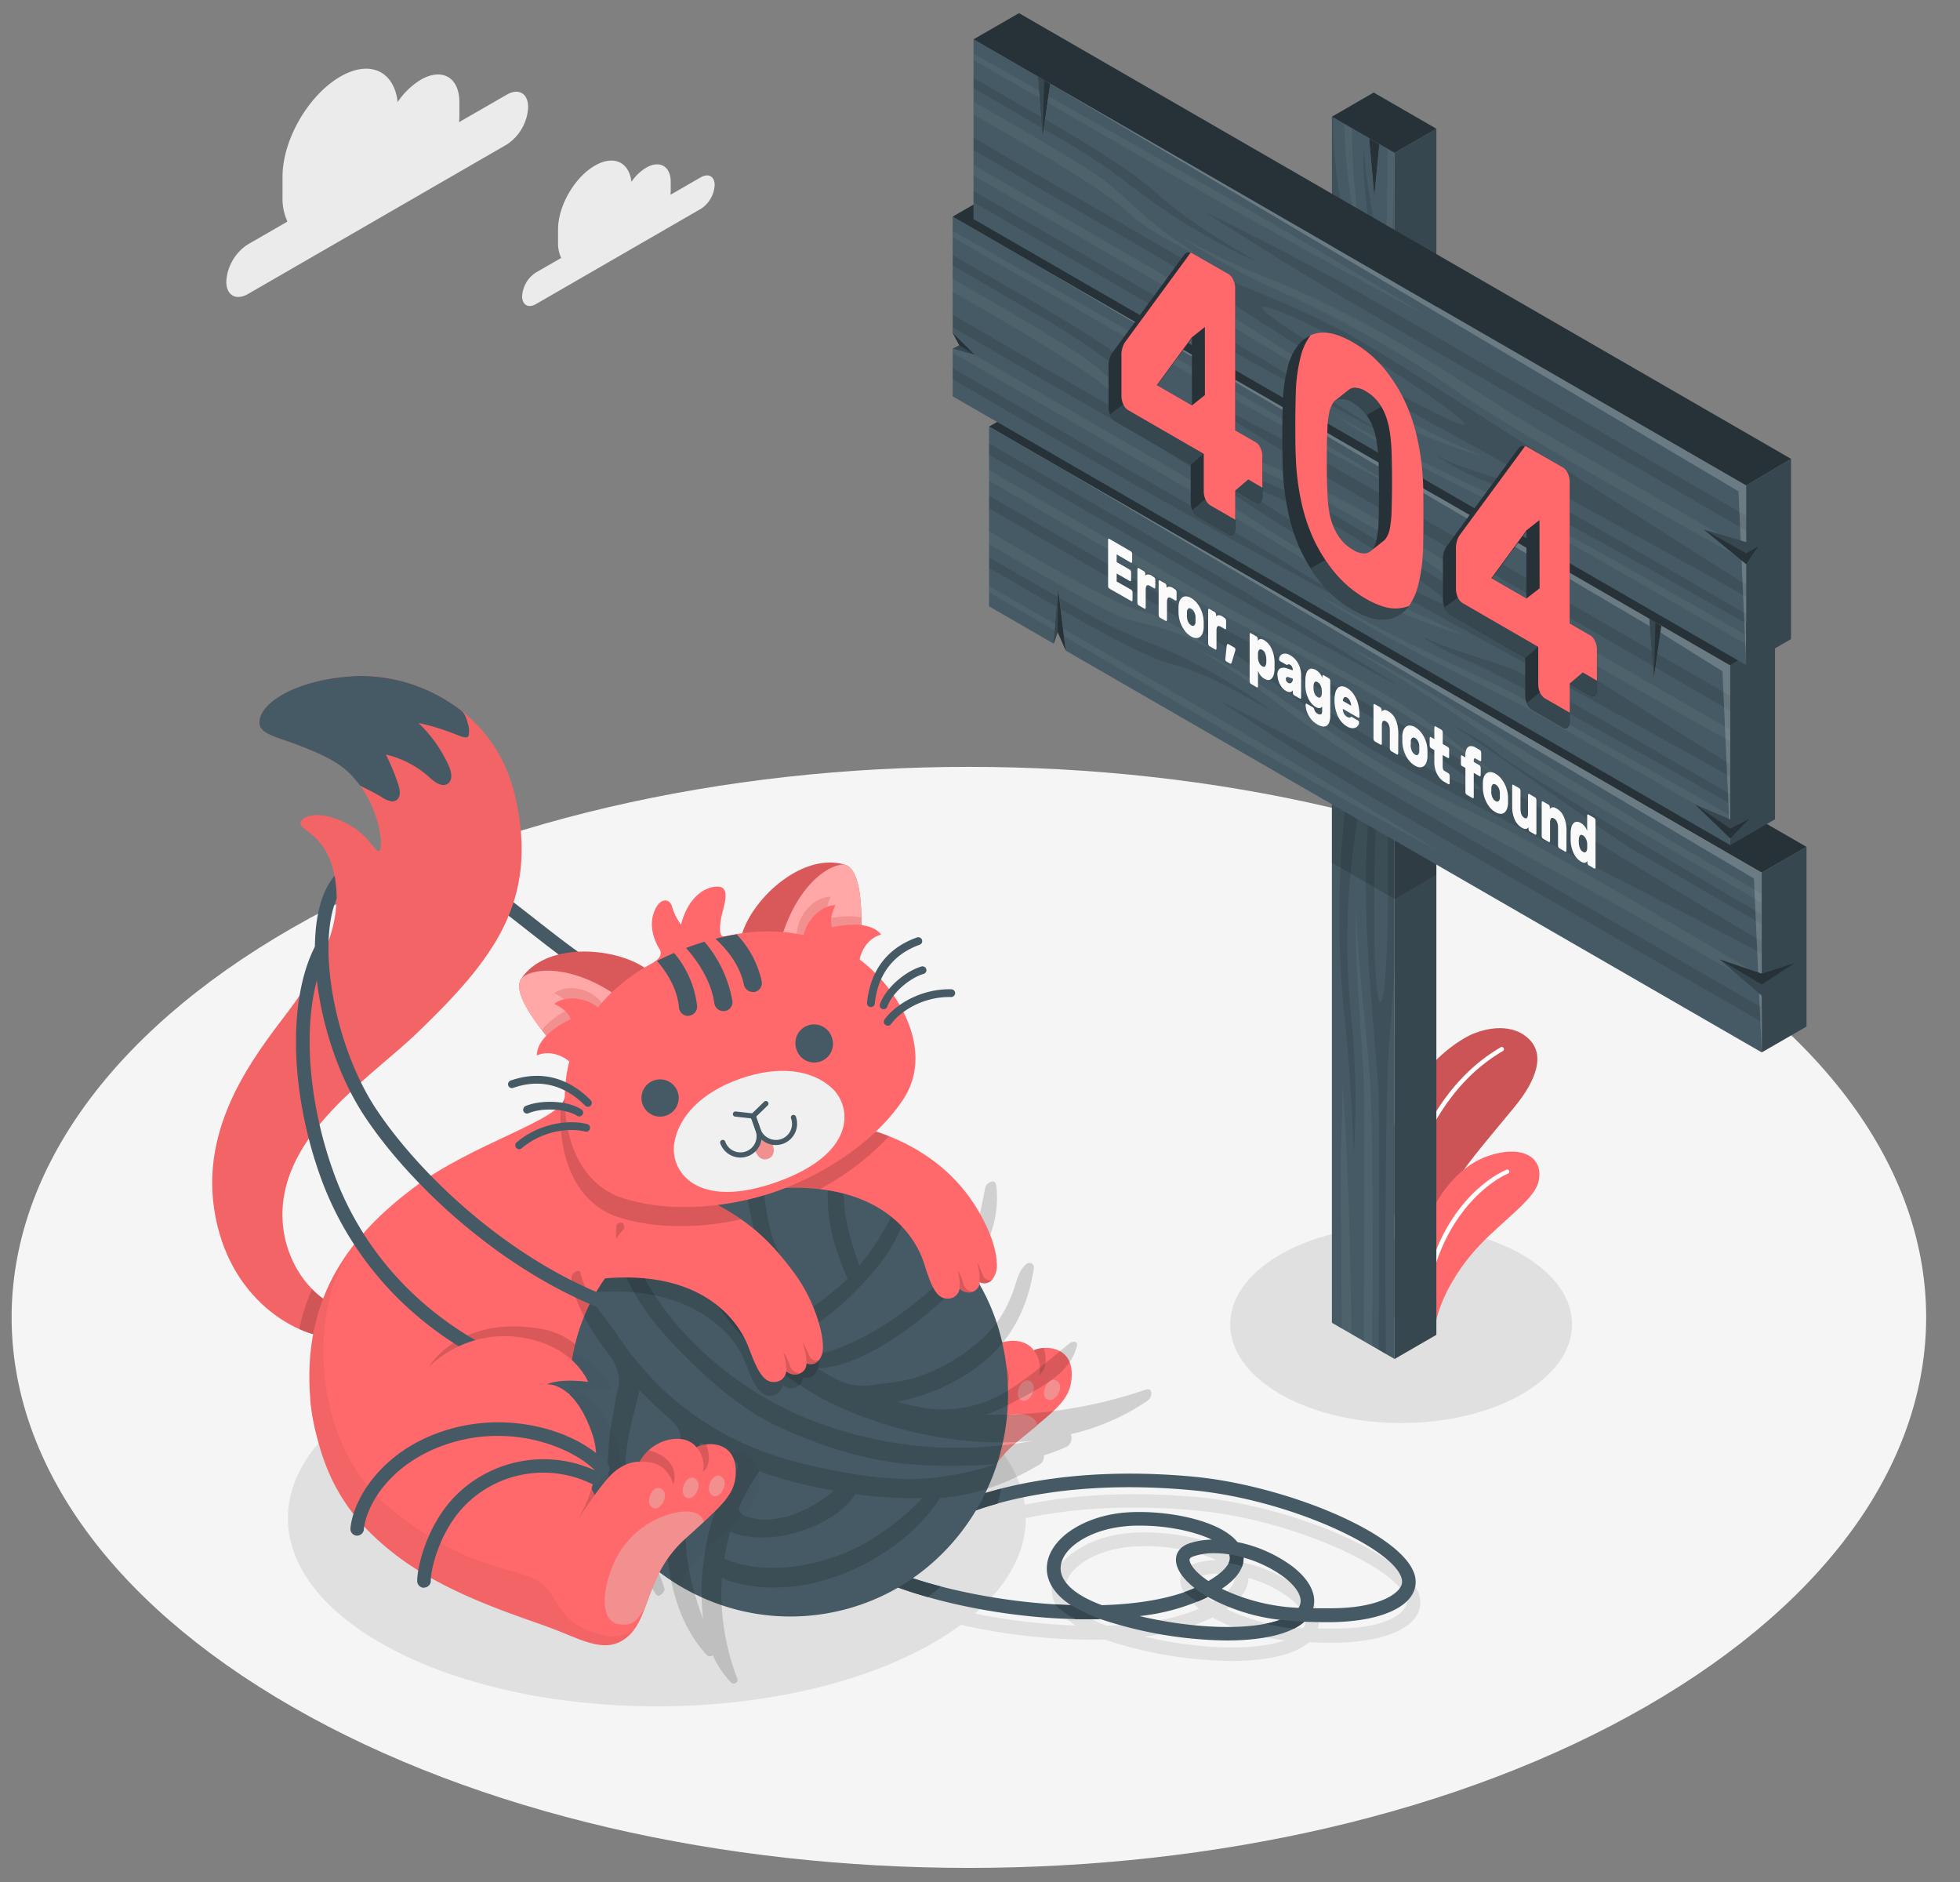 <svg width="50" height="48" fill="none" xmlns="http://www.w3.org/2000/svg"><rect width="100%" height="100%" fill="#808080" stroke="none"/><path d="M41.985 23.671c-9.537-5.483-25-5.483-34.536 0-9.537 5.483-9.536 14.374 0 19.857 9.536 5.483 24.998 5.484 34.535 0 9.537-5.484 9.537-14.377.001-19.857z" fill="#F5F5F5"/><path d="M35.743 36.294c2.408 0 4.36-1.127 4.36-2.517s-1.952-2.516-4.36-2.516c-2.407 0-4.359 1.127-4.359 2.516 0 1.39 1.952 2.517 4.36 2.517zM30.543 38.184c-1.741-.161-3.222-.05-4.4.193-.155-1.11-1.063-2.198-2.732-3.047-3.675-1.874-9.634-1.874-13.31 0-3.675 1.874-3.675 4.911 0 6.785 3.676 1.874 9.635 1.873 13.31 0 .386-.194.754-.42 1.103-.675 1.204.274 2.436.4 3.67.376l.127.042c1 .322 2.043.492 3.093.505.812 0 1.49-.129 1.873-.39.04-.026.079-.056.115-.088.502.015 1.048.035 1.623-.08.833-.168 1.241-.532 1.218-.97-.058-1.097-3.255-2.428-5.69-2.651zm-2.31 3.279c-.715-.263-1.096-.621-1.054-.998.057-.496.789-.943 1.668-1.016.12-.01.245-.015.369-.015.677 0 1.372.145 1.809.356a1.92 1.92 0 00-.577.097c-.263.09-.384.301-.32.55.052.187.213.393.46.59-.61.271-1.441.407-2.355.436zm2.86-1.327c.128 0 .257.01.384.032l.01.029c.052.185-.143.417-.541.65-.274-.183-.438-.367-.474-.501-.011-.042-.024-.09.094-.13.17-.055.347-.082.525-.08h.002zm-1.903 1.603a5.385 5.385 0 001.686-.46l.054-.028c.571.314 1.199.513 1.847.585-.77.275-2.189.234-3.587-.096zm4.055-.212a5.035 5.035 0 01-1.958-.489c.38-.254.565-.52.557-.793.372.1.722.27 1.032.498.282.212.435.444.426.628a.319.319 0 01-.059.16l.002-.004zm1.703-.067c-.473.096-.917.075-1.328.077a.694.694 0 00.025-.141c.022-.307-.176-.639-.557-.929a3.567 3.567 0 00-1.398-.618c-.468-.581-1.891-.832-2.873-.751-1.056.089-1.91.657-1.985 1.323-.028.252.039.662.606 1.037a15.72 15.72 0 01-2.569-.304c.866-.745 1.3-1.596 1.3-2.434 1.148-.243 2.61-.355 4.343-.195 2.548.234 5.335 1.564 5.375 2.324.007.23-.33.493-.941.615l.002-.004z" fill="#E0E0E0"/><path d="M12.929 2.414l-1.22.703a1.37 1.37 0 00.01-.16v-.353c0-.63-.44-.884-.985-.57a1.907 1.907 0 00-.59.57c-.088-.791-.709-1.086-1.462-.65-.814.47-1.475 1.612-1.475 2.553v.532c-.005.21.038.42.126.612l-1.013.584a1.21 1.21 0 00-.547.947c0 .349.245.49.547.32l6.607-3.815a1.21 1.21 0 00.546-.947c.003-.359-.243-.5-.544-.326zM17.882 4.519l-.778.449a.841.841 0 00.006-.107V4.64c0-.4-.28-.563-.627-.362-.15.092-.278.214-.375.36-.058-.504-.452-.692-.932-.414-.52.299-.94 1.028-.94 1.628v.337a.879.879 0 00.08.39l-.647.373a.77.77 0 00-.349.603c0 .223.157.313.35.202l4.212-2.432a.772.772 0 00.349-.604c0-.223-.157-.308-.35-.201z" fill="#EBEBEB"/><path d="M35.063 33.389c-.101-1.245-.027-2.499.219-3.724.283-1.47 1.127-2.66 2.136-3.22.35-.192 1.082-.399 1.561.033.457.412.213 1.075-.346 1.757-1.1 1.343-2.184 2.466-2.48 4.228l-.124 1.307-.966-.381z" fill="#FF696B"/><path opacity=".2" d="M35.063 33.389c-.101-1.245-.027-2.499.219-3.724.283-1.47 1.127-2.66 2.136-3.22.35-.192 1.082-.399 1.561.033.457.412.213 1.075-.346 1.757-1.1 1.343-2.184 2.466-2.48 4.228l-.124 1.307-.966-.381z" fill="#000"/><path d="M35.403 33.224a.055.055 0 01-.055-.055c0-1.703.36-3.176 1.103-4.506.49-.88 1.09-1.518 1.832-1.952a.055.055 0 01.081.062.054.054 0 01-.025.033c-.726.425-1.312 1.048-1.793 1.915-.732 1.314-1.089 2.767-1.089 4.453a.054.054 0 01-.054.05z" fill="#fff"/><path d="M36.597 34.002c0-.418.279-1.193.885-1.942.67-.83 1.657-1.41 1.769-1.935.135-.63-.444-.937-1.3-.639-1.03.364-2.045 1.78-1.922 4.28l.568.236z" fill="#FF696B"/><path d="M36.35 33.63a.05.05 0 00.033-.046c.127-2.216 1.408-3.353 2.089-3.654a.053.053 0 00.027-.07.051.051 0 00-.03-.027.052.052 0 00-.04.001c-.753.333-2.022 1.482-2.15 3.744a.054.054 0 00.05.056.048.048 0 00.021-.005z" fill="#fff"/><path d="M31.287 41.84a10.524 10.524 0 01-3.093-.506l-.126-.041c-1.75.05-3.765-.285-5.235-.832l.12-.326c1.21.45 2.847.754 4.364.803-.569-.374-.639-.784-.606-1.035.076-.667.928-1.235 1.984-1.325.982-.08 2.405.17 2.873.753.506.101.983.312 1.398.617.381.292.58.622.558.929a.687.687 0 01-.026.141c.411 0 .852.018 1.328-.078.611-.122.953-.384.941-.61-.04-.76-2.827-2.09-5.376-2.324-3.394-.313-5.745.414-6.736 1.13l-.204-.28c1.034-.752 3.482-1.517 6.972-1.196 2.435.224 5.632 1.55 5.69 2.652.024.435-.385.802-1.218.97-.575.115-1.121.095-1.623.08a1.021 1.021 0 01-.114.088c-.382.262-1.06.39-1.87.39zm-2.216-.622c1.4.331 2.819.37 3.587.096a4.982 4.982 0 01-1.847-.585l-.055.027c-.533.245-1.102.4-1.685.462zm2.097-.697c.613.293 1.28.459 1.958.487.03-.046.049-.1.053-.155.013-.183-.141-.413-.425-.629a3.148 3.148 0 00-1.032-.498c.011.274-.175.544-.554.795zm-2.071-1.61c-.125 0-.248 0-.37.015-.878.074-1.612.52-1.667 1.016-.043.377.338.736 1.052.998.917-.028 1.748-.164 2.364-.436-.25-.197-.408-.402-.459-.59-.067-.248.054-.459.32-.55.185-.061.38-.094.576-.096-.446-.212-1.139-.357-1.816-.357zm1.877.703a1.612 1.612 0 00-.527.08c-.118.04-.107.088-.094.13.036.133.2.318.474.5.398-.233.592-.465.54-.65a.149.149 0 00-.01-.029 2.52 2.52 0 00-.383-.031z" fill="#455A64"/><path d="M32.289 41.412c.238.055.479.097.721.127a1.368 1.368 0 00.264-.176s-.34-.017-.616-.05c-.12.042-.244.075-.37.099zM30.554 40.848c.07-.029.138-.06.203-.092l.054-.027a2.225 2.225 0 01-.335-.225c-.082.036-.17.07-.259.101.1.098.213.18.337.243zM31.367 39.674a.265.265 0 01-.025.192c.117.015.232.044.342.087a.58.58 0 00.04-.227 1.754 1.754 0 00-.366-.08l.01.028zM26.898 40.918c.161.148.34.274.532.377.213.004.426.004.639 0a5.257 5.257 0 01-.745-.355 17.78 17.78 0 01-.426-.022zM23.453 38.857l.204.281c.39-.283.993-.567 1.789-.788.039-.125.069-.252.09-.38-.935.24-1.64.565-2.083.887zM24.003 40.463a11.101 11.101 0 01-1.05-.327l-.12.326c.261.097.541.187.833.27.116-.084.229-.175.337-.27z" fill="#37474F"/><path d="M17.273 25.732h-.007c-1.322-.05-2.573-1.032-3.783-1.98-1.034-.813-2.012-1.58-2.847-1.58a.173.173 0 010-.347c.957 0 1.979.803 3.062 1.653 1.17.915 2.372 1.86 3.581 1.906a.174.174 0 01-.006.348z" fill="#455A64"/><path d="M8.683 33.36c-.94-.35-1.745-1.636-1.395-3.068.426-1.726 2.317-2.949 3.356-3.95 1.932-1.861 3.116-3.348 2.5-6.026-.54-2.34-2.71-3.124-3.999-3.076-1.596.06-2.605.727-2.516 1.245.039.23.474.332.818.459 1.064.39 1.396.628 1.736 1.086.518.698.606 1.61.494 1.673-.112.063-.26-.462-.967-.764-.708-.302-1.054-.084-1.047.073.006.158.657.307.851 1.243.164.779.125 1.782-1.047 3.386-.721.987-2.361 2.835-2.004 5.194.358 2.36 2.154 3.221 2.894 3.264l.326-.74z" fill="#FF696B"/><path opacity=".05" d="M8.683 33.36c-.94-.35-1.745-1.636-1.395-3.068.426-1.726 2.317-2.949 3.356-3.95 1.932-1.861 3.116-3.348 2.5-6.026-.54-2.34-2.71-3.124-3.999-3.076-1.596.06-2.605.727-2.516 1.245.039.23.474.332.818.459 1.064.39 1.396.628 1.736 1.086.518.698.606 1.61.494 1.673-.112.063-.26-.462-.967-.764-.708-.302-1.054-.084-1.047.073.006.158.657.307.851 1.243.164.779.125 1.782-1.047 3.386-.721.987-2.361 2.835-2.004 5.194.358 2.36 2.154 3.221 2.894 3.264l.326-.74z" fill="#000"/><path opacity=".15" d="M8.357 34.099l.326-.739a2 2 0 01-.72-.48 5.096 5.096 0 00-.328 1.019c.227.108.471.176.722.2z" fill="#000"/><path d="M11.42 19.99c.145-.095.094-.32.022-.47a3.458 3.458 0 00-.766-1.08c.235.049.466.114.692.195.327.107.54.246.588.125a.618.618 0 00-.013-.278c-.057-.226-.112-.308-.19-.368a4.201 4.201 0 00-2.612-.874c-1.596.06-2.605.727-2.517 1.245.04.23.475.332.819.459 1.064.39 1.396.628 1.736 1.086 0 .007.385.19.559.301a.603.603 0 00.254.107.186.186 0 00.12-.029c.12-.079.094-.258.05-.393a5.426 5.426 0 00-.319-.771 2.48 2.48 0 011.11.58c.134.122.316.26.468.165z" fill="#455A64"/><path d="M16.6 32.739c.135 1.85.744 3 2.002 4.069 1.258 1.068 3.053 1.702 3.846 2.051.792.35 1.383.766 1.953.281.57-.485.523-1.535 1.54-2.37 1.016-.834 1.372-1.064 1.399-1.672.034-.8-.735-.779-.97-.659 0 0-.2-.34-.767-.213a1.15 1.15 0 00-.703.509s-.353-.021-.727.328c-.33.308-.974 1.137-.974 1.137s.687-1.08.387-2.234c-.271-1.045-.94-1.33-.94-1.33s.288-.147 1.056-.01c0 0-.32-.891-1.722-1.237-1.402-.346-2.329.657-2.329.657l-3.051.693z" fill="#FF696B"/><path opacity=".15" d="M25.147 34.449a1.17 1.17 0 00-.251.284c.213 0 .658.022.815.565.004 0 .18-.612-.564-.85zM26.503 35.075s.288-.162.12-.696a.702.702 0 00-.254.06.717.717 0 01.134.636z" fill="#000"/><path d="M25.6 36.107a2.261 2.261 0 00-1.583 1.383c-.32.758-.206 1.266.106 1.344.312.077.458.034.727-.376.223-.51.434-1.142 1.095-1.684l.515-.42c-.036-.224-.328-.378-.86-.247z" fill="#F28F8F"/><path d="M25.438 35.383c-.212-.084-.425.409-.185.502.2.078.463-.39.185-.502z" fill="#FFA8A7"/><path d="M26.253 35.216c-.207-.084-.425.409-.185.502.2.083.462-.39.185-.502zM26.923 35.199c-.208-.085-.426.407-.185.501.2.078.463-.388.185-.501z" fill="#F28F8F"/><path d="M14.408 27.99c-.107.59-2.33 1.152-3.855 2.302-1.526 1.15-2.873 2.718-2.634 5.437.263 2.98 2.949 4.078 4.363 4.078 1.414 0 6.242-.374 8.714-3.89 2.472-3.517-.857-8.148-6.588-7.928z" fill="#FF696B"/><path opacity=".15" d="M10.93 34.877s.77-1.357 2.882-.983c2.112.375 1.923 3.647 1.923 3.647s.023 1.829-1.327 1.637c-1.35-.191-3.478-4.301-3.478-4.301zM14.408 27.99a.403.403 0 01-.098.182c-.09 1.09.246 2.494 1.49 2.88 1.352.426 2.879.18 3.903-.181.338-.12.666-.265.982-.432-1.257-1.51-3.481-2.557-6.277-2.45z" fill="#000"/><path d="M15.26 35.715h-.037c-4.682-1.006-6.406-3.96-7.023-5.633-.798-2.175-.867-4.557-.172-5.928a.175.175 0 01.314.156c-.654 1.29-.578 3.56.189 5.65.588 1.605 2.25 4.442 6.765 5.412a.173.173 0 01-.036.344v-.001z" fill="#455A64"/><path d="M25.629 34.551c.538 3.118-1.49 6.071-4.532 6.597-3.042.526-5.945-1.575-6.484-4.692-.453-2.624.968-4.81 3.244-5.746a6.581 6.581 0 012.1-.478c2.75-.17 5.176 1.454 5.672 4.319z" fill="#455A64"/><path opacity=".15" d="M29.23 35.442c-1.31.447-2.69.665-4.075.643.28-.111.55-.24.813-.385.597-.32 1.343-.677 1.506-1.383.032-.132-.13-.106-.193-.054-.466.384-1.026.872-1.635 1.245-.685.41-1.501.54-2.28.363-.16-.035-.318-.074-.482-.118a5.243 5.243 0 001.573-.583c1.134-.646 1.716-1.552 1.916-2.815.023-.143-.123-.19-.213-.097-.175.173-.207.357-.286.594-.257.745-.613 1.177-1.248 1.643a4.4 4.4 0 01-1.49.7c-.273.068-.555.08-.83.122a1.547 1.547 0 01-.843-.08 5.305 5.305 0 01-.605-.333c1.193-.07 2.525-1.125 3.29-1.838.812-.757 1.398-1.703 1.267-2.827-.022-.2-.254-.08-.282.057-.106.524-.154.87-.399 1.37a3.895 3.895 0 01-1.015 1.254c-.881.763-2.094 1.584-3.291 1.694a7.788 7.788 0 01-.49-.39c.896-.335 1.663-1.004 2.29-1.728.376-.42.668-.908.861-1.438.12-.339.388-.897.247-1.252-.067-.166-.272-.008-.284.107-.084.863-.579 1.702-1.13 2.363-.26-.728-.443-1.367-.393-2.172.03-.38.083-.758.159-1.132.023-.12.063-.238 0-.35-.086-.16-.289.09-.259.207-.007-.03-.106.124-.116.135-.09.157-.082.393-.106.57a6.174 6.174 0 00-.09.896c-.02.792.2 1.473.505 2.187-.289.273-.6.523-.93.744-.201-.149-.342-.532-.454-.737a6.943 6.943 0 01-.482-.927c-.294-.767-.224-1.674-.545-2.401-.037-.085-.194.012-.197.08-.028.998.137 2.028.574 2.936.17.356.418.973.737 1.317-.08.06-.169.11-.262.148a.988.988 0 01-.31.089c-.254.017-.395-.213-.547-.38a7.273 7.273 0 01-.494-.618 6.136 6.136 0 01-.87-1.71c-.155-.509-.119-1.096-.363-1.577-.119-.232-.404.007-.339.207.171.532.079 1.114.244 1.658a6.99 6.99 0 001.04 2.014 7.832 7.832 0 002.745 2.31c1.49.73 3.397 1.152 5.173.978-1.93.366-3.924.17-5.746-.565-2.075-.837-4.15-2.714-4.69-4.954-.023-.085-.175-.038-.181.036-.107 1.108.745 2.28 1.472 3.037.832.862 1.715 1.676 2.83 2.164 1.215.532 2.432.887 3.767.911.539.016 1.078.005 1.615-.034a7.41 7.41 0 01-2.067.38c-.912.013-1.817-.15-2.702-.352-1.439-.331-2.641-.922-3.73-1.93a8.561 8.561 0 01-1.162-1.392c-.33-.472-.815-1.013-.938-1.582-.028-.13-.242.012-.233.106.034.47.256.915.498 1.31.135.224.29.432.443.64.154.186.25.414.274.655.008.204-.066.374-.096.57-.03.196-.065.359-.096.538-.06.373-.09.75-.09 1.127-.01 1.215.57 2.268 1.225 3.249.068.106.243-.061.213-.155-.36-1.13-1.052-2.027-.987-3.271.033-.62.213-1.191.354-1.782.012.013.025.028.037.039.206.212.425.425.649.618.18.155.385.33.358.594-.035.176-.085.35-.15.518-.05.193-.085.39-.106.59-.043.34-.056.685-.082 1.028-.08 1.115.213 2.544 1.02 3.377a.115.115 0 00.145 0c.112.256.269.49.462.693a.098.098 0 00.162-.04.098.098 0 00-.003-.066 6.028 6.028 0 01-.392-2.564c.771.347 1.867.29 2.604.062a5.642 5.642 0 001.596-.745 4.845 4.845 0 001.371-1.353c.94-.078 1.724-.37 2.547-.861a.253.253 0 00.097-.226c.204-.06.404-.136.596-.227a.262.262 0 00.09-.313 5.722 5.722 0 001.964-.858c.11-.068.15-.344-.05-.278zm-10.36 2.97a5.261 5.261 0 01.475-.852.224.224 0 00.017-.036c.2.07.403.137.61.198.426.117.868.219 1.318.299-.037 0-.168.122-.2.145-.07.05-.142.1-.212.145-.141.091-.29.17-.444.237a2.34 2.34 0 01-.933.213 1.794 1.794 0 01-.468-.087c-.125-.036-.222-.126-.164-.263zm-.933 1.539a5.804 5.804 0 000 1.346c-.29-.786-.49-1.581-.436-2.442a9.452 9.452 0 01.366-2.083c0 .034.434.26.479.286.117.065.42.152.467.29a.135.135 0 010 .082.572.572 0 01-.089.173c-.476.711-.697 1.497-.787 2.348zm4.63-.912a4.976 4.976 0 01-1.391.709c-.77.258-1.909.376-2.7 0 .035-.232.087-.462.153-.687.39.188.982.169 1.334.107.638-.118 1.5-.477 1.854-1.059.57.078 1.144.11 1.719.094a6.196 6.196 0 01-.97.836z" fill="#000"/><g opacity=".15" fill="#000"><path opacity=".15" d="M15.712 36.74c-.471-1.333-1.153-1.238-1.153-1.238s.28-.162 1.053-.065c0 0-.213-.58-.99-.926a5.395 5.395 0 00-.009 1.945c.137.795.437 1.553.882 2.227.21-.434.481-1.197.217-1.943zM17.352 40.453c.166-.378.41-.717.715-.995.97-.886 1.314-1.138 1.308-1.744-.008-.8-.775-.745-1.004-.607 0 0-.213-.33-.775-.174-.288.087-.53.282-.676.545 0 0-.38-.04-.775.384-.23.268-.444.55-.638.845a5.73 5.73 0 001.845 1.746z"/></g><path d="M25.426 32.194c-.02-.472-.306-1.108-.676-1.631-.617-.872-1.506-1.413-2.401-1.703l-2.31 1.437c2.463-.083 3.31 1.213 3.538 1.936.158.5.29.886.582.886a.296.296 0 00.32-.25c.2.192.502.078.515-.167a.26.26 0 00.31-.056.589.589 0 00.122-.452z" fill="#FF696B"/><path opacity=".15" d="M22.349 28.856l-2.31 1.441c.291-.011.582 0 .87.032a6.642 6.642 0 001.77-1.351 4.492 4.492 0 00-.33-.122zM25.304 32.646v-.005a.182.182 0 01-.235-.128c-.078-.188-.106-.276-.145-.319.05.165.072.336.067.508a.26.26 0 00.313-.056zM24.818 32.945a.28.28 0 01-.25-.23c-.06-.199-.095-.26-.137-.303.042.149.058.304.049.458a.319.319 0 00.338.075z" fill="#000"/><path d="M7.92 35.729c.231 1.84.897 2.957 2.213 3.958 1.317 1.001 3.14 1.54 3.948 1.846.809.306 1.42.692 1.966.178s.442-1.561 1.413-2.447c.972-.887 1.314-1.139 1.31-1.744-.01-.8-.776-.74-1.005-.608 0 0-.213-.33-.776-.173-.288.086-.53.282-.676.544 0 0-.38-.039-.774.384-.309.331-.851 1.17-.851 1.17s.81-1.17.413-2.29c-.47-1.332-1.153-1.237-1.153-1.237s.28-.162 1.054-.065c0 0-.358-.958-1.784-1.145a2.765 2.765 0 00-2.292.779l-3.007.85z" fill="#FF696B"/><path opacity=".15" d="M16.55 36.986a1.126 1.126 0 00-.237.297c.306-.005.676.022.865.572 0 0 .239-.62-.628-.868zM17.93 37.54s.28-.177.086-.701a.705.705 0 00-.251.073.713.713 0 01.166.629z" fill="#000"/><path d="M17.085 38.618a2.264 2.264 0 00-1.508 1.46c-.279.776-.14 1.277.172 1.338.312.06.459.01.707-.413.196-.521.373-1.164 1.004-1.74l.492-.447c-.04-.219-.343-.355-.867-.198zM16.833 37.957c-.213-.074-.404.425-.159.51.203.068.443-.412.159-.51zM17.69 37.694c-.213-.073-.403.426-.158.512.203.067.442-.414.158-.512zM18.358 37.642c-.212-.074-.404.426-.158.51.203.068.441-.412.158-.51z" fill="#F28F8F"/><path opacity=".05" d="M15.427 41.71c-1.263-.272-1.094-.957-1.659-1.359s-1.824-.252-3.842-1.904c-2.018-1.65-2.112-5.235-.823-6.796-.813 1.002-1.341 2.292-1.184 4.079.025.284.075.566.15.842.32 1.357.958 2.278 2.064 3.116 1.318 1 3.14 1.544 3.948 1.846.809.302 1.42.692 1.966.178.044-.042.084-.088.12-.136a.944.944 0 01-.74.135z" fill="#000"/><path opacity=".15" d="M20.189 32.865c-.66-.905-1.177-1.328-1.976-1.775v-.518a6.44 6.44 0 00-.356.134 5.434 5.434 0 00-2.65 2.251c2.432-.183 3.527 1.058 3.798 1.772.19.5.35.886.647.869a.303.303 0 00.308-.273c.213.182.518.05.516-.202a.267.267 0 00.313-.075.602.602 0 00.096-.47c-.047-.48-.313-1.183-.697-1.713z" fill="#000"/><path d="M20.987 34.222c-.047-.48-.311-1.184-.696-1.713-.66-.905-1.177-1.329-1.977-1.776v-.63s-2.883.59-2.936 2.506c2.51-.23 3.453 1.043 3.724 1.768.19.502.35.887.647.87a.303.303 0 00.308-.274c.212.183.518.05.516-.2a.267.267 0 00.313-.076c.111-.135.118-.305.1-.475z" fill="#FF696B"/><path opacity=".15" d="M20.89 34.691v-.005a.185.185 0 01-.247-.117c-.092-.187-.121-.277-.167-.32.06.166.094.34.098.516a.266.266 0 00.317-.074zM20.41 35.026a.288.288 0 01-.268-.222c-.073-.199-.113-.26-.159-.3.052.15.078.306.078.464a.328.328 0 00.35.057zM16.126 31.14c.943.218 1.94.146 2.778-.042a7.091 7.091 0 00-.59-.365v-.63s-1.317.272-2.188 1.037z" fill="#000"/><path d="M18.935 23.802c.29-.92 1.561-2.081 2.631-1.744.603.19.361 2.412.361 2.412s-1.957.15-2.992-.668z" fill="#FF696B"/><path opacity=".15" d="M18.935 23.802c.29-.92 1.561-2.081 2.631-1.744.603.19.361 2.412.361 2.412s-1.957.15-2.992-.668z" fill="#000"/><path d="M19.845 24.253c.985.301 2.082.213 2.082.213s.242-2.223-.36-2.412c-.391-.053-1.338.542-1.722 2.2z" fill="#FFA8A7"/><path d="M21.11 23.435c-.091-.247.085-.565.085-.565-.36 0-.83.37-.875.967 0 0 .736.886 1.49.416a.986.986 0 01.158-.352 8.47 8.47 0 00.007-.503 2.152 2.152 0 00-.865.037z" fill="#F28F8F"/><path d="M16.44 24.679c-.801-.532-2.519-.65-3.144.282-.352.524 1.228 2.11 1.228 2.11s1.618-1.107 1.916-2.392z" fill="#FF696B"/><path opacity=".15" d="M16.44 24.679c-.801-.532-2.519-.65-3.144.282-.352.524 1.228 2.11 1.228 2.11s1.618-1.107 1.916-2.392z" fill="#000"/><path d="M16.011 25.6c-.582.85-1.49 1.472-1.49 1.472s-1.58-1.587-1.227-2.111c.271-.29 1.382-.416 2.717.638z" fill="#FFA8A7"/><path d="M14.136 25.333s.338.139.42.389c0 0-.489.212-.73.553.09.117.183.228.269.329a.952.952 0 01.425.195c.883-.106.852-1.193.852-1.193-.311-.445-.954-.498-1.236-.273z" fill="#F28F8F"/><path d="M19.815 30.382c-1.025.36-2.554.603-3.904.183-1.612-.502-1.702-2.715-1.309-3.735.394-1.019 1.197-2.057 3.041-2.708 1.844-.65 3.123-.344 4.067.205.944.549 2.262 2.329 1.32 3.73-.79 1.175-2.19 1.964-3.215 2.325z" fill="#FF696B"/><path d="M19.806 30.151c2.042-.72 1.936-1.915 1.42-2.396-.516-.48-1.372-.585-2.348-.241-.977.343-1.577.963-1.68 1.66-.102.695.566 1.697 2.608.977z" fill="#F0F0F0"/><path d="M19.248 29.296s.083.346.34.26c.258-.087.107-.414.107-.414l-.32-.232-.127.386z" fill="#F28F8F"/><path d="M19.235 28.533l-.48-.053a.066.066 0 01.015-.132l.418.047.304-.295a.066.066 0 01.112.047.067.067 0 01-.019.046l-.35.34z" fill="#455A64"/><path d="M18.888 29.523a.544.544 0 01-.513-.362.066.066 0 11.126-.044.411.411 0 10.776-.274l-.127-.36a.068.068 0 01.018-.072.066.066 0 01.094.007c.005.006.01.014.012.022l.127.36a.542.542 0 01-.513.723z" fill="#455A64"/><path d="M19.788 29.204a.548.548 0 01-.511-.363l-.127-.36a.068.068 0 01.002-.05.067.067 0 01.064-.038.066.066 0 01.058.045l.127.36a.407.407 0 00.213.234.41.41 0 00.566-.508.066.066 0 01.112-.066c.005.007.01.014.012.023a.544.544 0 01-.515.723zM21.216 26.446a.477.477 0 11-.899.317.477.477 0 01.9-.317zM16.386 28.148a.475.475 0 10.895-.317.475.475 0 00-.895.317zM14.997 28.229a.097.097 0 01-.07-.03c-.364-.37-.978-.752-1.835-.453a.099.099 0 01-.126-.06.1.1 0 01.06-.127c.958-.332 1.638.09 2.042.501a.098.098 0 01.022.109.099.099 0 01-.054.053.096.096 0 01-.039.006zM14.777 28.475a.093.093 0 01-.052-.015c-.329-.202-.927-.203-1.24-.068a.099.099 0 01-.132-.05.107.107 0 01.052-.132c.36-.154 1.034-.16 1.424.082a.099.099 0 01-.052.183zM13.243 29.31a.1.1 0 01-.064-.175c.588-.496 1.35-.587 1.809-.463a.099.099 0 01-.053.19c-.41-.106-1.095-.025-1.629.426a.097.097 0 01-.063.023zM22.217 25.686h-.01a.1.1 0 01-.09-.107c.057-.575.32-1.33 1.277-1.67a.1.1 0 01.123.136.099.099 0 01-.055.05c-.852.306-1.095.986-1.146 1.503a.097.097 0 01-.099.087zM22.542 25.74a.097.097 0 01-.093-.132c.153-.432.68-.851 1.058-.958a.097.097 0 01.076.01.098.098 0 01.047.06.098.098 0 01-.07.12c-.33.093-.795.468-.924.832a.099.099 0 01-.094.068zM22.643 26.16a.096.096 0 01-.057-.02.099.099 0 01-.023-.137c.28-.384.93-.788 1.703-.772a.1.1 0 01.099.1.1.1 0 01-.1.098c-.7-.016-1.283.347-1.533.69a.099.099 0 01-.089.041z" fill="#455A64"/><path d="M20.5 23.851c.084-.39.453-.764.813-.764 0 0-.177.32-.086.565 0 0 .92-.241 1.252.185 0 0-.417.077-.552.633-.754.47-1.428-.619-1.428-.619zM15.251 25.693c-.31-.251-.83-.314-1.112-.088 0 0 .337.138.42.388 0 0-.87.385-.863.927 0 0 .377-.2.83.15.88-.1.725-1.377.725-1.377zM18.48 23.884c-.126.029-.135-.204-.078-.494.052-.261.263-.784-.106-.777-.37.006-.767.338-.922.97a1.374 1.374 0 01-.227-.452c-.059-.239-.357-.26-.488.213-.1.36.074.721.17.872.052.084.03.223-.148.32 0 0 .768.262 1.285 0 .517-.264.514-.652.514-.652z" fill="#FF696B"/><path d="M17.57 25.906a.23.23 0 00.203-.162.23.23 0 00.01-.09 2.539 2.539 0 00-.587-1.349 6.56 6.56 0 00-.434.204c.332.39.522.787.559 1.188a.232.232 0 00.23.213l.019-.004zM18.976 25.113a.234.234 0 00.227.187c.015.002.03.002.045 0a.232.232 0 00.183-.272 2.497 2.497 0 00-.639-1.198 6.298 6.298 0 00-.54.114c.395.366.638.756.724 1.169zM17.499 24.178c.243.269.633.785.725 1.412a.232.232 0 00.23.198h.034a.232.232 0 00.195-.264 3.175 3.175 0 00-.712-1.506 8.773 8.773 0 00-.328.107l-.144.053zM9.113 39.166h-.017a.172.172 0 01-.156-.19c.07-.732.79-2.005 2.486-2.514 1.645-.494 3.368.063 4.083.885a.174.174 0 11-.263.229c-.527-.607-2.074-1.277-3.724-.781-1.532.46-2.18 1.576-2.24 2.214a.175.175 0 01-.169.157z" fill="#455A64"/><path d="M10.817 40.496a.175.175 0 01-.175-.173c0-.356.263-1.571 1.15-2.334a3.172 3.172 0 013.457-.454.174.174 0 01-.168.305 2.807 2.807 0 00-3.063.408c-.783.674-1.03 1.767-1.028 2.068a.174.174 0 01-.172.175l-.001.005zM8.588 22.92c-.513 1.21-.043 3.785 1.011 5.371 1.139 1.713 3.448 3.87 6.038 4.828a.174.174 0 01-.061.337.17.17 0 01-.06-.01c-2.66-.986-5.037-3.202-6.206-4.962-1.188-1.78-1.645-4.644-.95-5.89.05-.091.109-.177.174-.257.037.192.055.387.054.583z" fill="#455A64"/><path d="M35.575 3.898l1.067-.615v30.762l-1.066.616V3.898z" fill="#37474F"/><path d="M33.977 33.737l1.6.924-.002-30.763-.386-.223-.13 1.336-.133-1.487-.949-.548v30.761z" fill="#455A64"/><path opacity=".1" d="M35.574 24.75v-3.793c-.061-1.474-.133-3.405-.12-4.249l-.37-.212c0 1.286-.145 3.657-.224 5.255-.106 2.265.295 5.192.312 6.373.017 1.181 0 6.304 0 6.304l.182.106s-.054-6.442.1-8.153c.052-.59.092-1.143.12-1.632zm-.365.801c-.243-.106-.184-5.831.069-5.745.2.075.177 5.853-.066 5.745h-.003z" fill="#000"/><path d="M35.19 3.675l-.264-.151.133 1.487.13-1.336z" fill="#263238"/><path opacity=".05" d="M34.494 3.274c-.022 1.647.301 2.751.295 5.041 0 0-.036-1.62-.254-2.82a14.54 14.54 0 01-.243-2.34l.202.119zM35.574 3.898c0 .543-.023 1.78-.09 2.542a30.72 30.72 0 00-.025 3.182s-.19-1.797-.126-2.862c.064-1.065.063-2.966.063-2.966l.178.104z" fill="#fff"/><path opacity=".1" d="M33.978 9.094v1.973c.17-1.04.434-2.137.481-2.604.07-.699-.047-1.983-.166-2.709-.119-.726-.319-1.95-.284-2.756l-.03-.022v1.961l.015.127c.132.97.201 2.406.152 3.047-.032.331-.088.66-.168.983z" fill="#000"/><path opacity=".05" d="M34.603 23.14c-.032.723.278 3.421.337 4.271.117 1.661.064 6.916.064 6.916l-.213-.124s.026-5.942 0-6.632c-.037-.953-.28-3.594-.188-4.432z" fill="#fff"/><path opacity=".1" d="M34.79 16.378c0 1.316-.042 3.81-.214 4.862a18.885 18.885 0 00-.106 4.7c.12 1.166.14 2.341.062 3.511 0 0-.065-2.028-.25-3.688a25.028 25.028 0 01.016-4.965c.144-1.604.186-4.657.186-4.657l.305.237z" fill="#000"/><path opacity=".05" d="M34.23 16.056s-.024 2.089-.061 2.782c-.037.694-.138 2.049-.138 2.049s-.033-2.224 0-2.938c.032-.714-.015-2.056-.015-2.056l.215.163zM34.23 27.583c.12 1.117.136 2.425.168 2.918.031.494.08 3.525.08 3.525l-.248-.14s-.02-3.14-.028-3.846c-.01-.907.072-1.857.029-2.457z" fill="#fff"/><path opacity=".1" d="M34.784 3.75c.054.868.256 1.703.319 2.314.063.61.106 2.49.106 2.49l-.212-.12s.045-1.72-.061-2.56c-.106-.84-.177-1.568-.152-2.123z" fill="#000"/><path d="M36.642 3.283l-1.599-.923-1.066.616 1.598.922 1.067-.615z" fill="#263238"/><path opacity=".15" d="M36.642 20.818l-1.066.615v1.494l1.066-.616v-1.493z" fill="#000"/><path opacity=".15" d="M35.577 21.433l-1.6-.923v1.494l1.6.923v-1.494z" fill="#000"/><path d="M25.23 10.88l19.712 11.377 1.143-.657-19.71-11.381-1.145.662z" fill="#263238"/><path d="M24.302 10.108L44.14 21.556v-4.584l-1.756-1.013-.191 1.337-.115-1.514L24.302 5.524l.001 2.965.57.568-.57-.166v1.217z" fill="#455A64"/><path opacity=".05" d="M44.139 20.798c-1.032-.598-5.374-3.047-5.874-3.285-1.453-.696-2.707-1.243-4.652-2.35 0 0 .903.638 2.848 1.646.913.47 1.749.873 2.188 1.091.44.218 5.49 3.126 5.49 3.126v-.228z" fill="#fff"/><path opacity=".1" d="M24.306 6.507l1.693.98c1.516.877 2.536 1.51 3.192 2.114.657.604 1.934 1.369 2.506 1.68 0 0-.672-.244-1.932-1.024-1.26-.78-1.49-1.187-3.282-2.223l-2.177-1.26v-.267zM44.139 20.25l-5.283-3.05c-.575-.331-1.927-.592-2.669-1.02.406.28.843.511 1.303.69.754.29 5.941 3.218 6.648 3.625v-.246z" fill="#000"/><path opacity=".05" d="M24.873 9.057l5.052 2.922c1.146.663 3.051 1.994 4.656 2.863a35.326 35.326 0 002.787 1.368s-1.535-.437-2.805-1.17c-1.269-.733-3.58-2.18-4.974-2.986l-5.286-3.057v-.106l.57.166zM44.139 18.61c-1.064-.616-4.588-2.648-5.427-3.135-.838-.487-2.128-1.383-3.555-2.213a25.149 25.149 0 00-3.5-1.688 17.596 17.596 0 01-1.887-.912c.747.5 1.535.936 2.355 1.305 1.416.644 3.112 1.53 4.618 2.6 1.505 1.07 7.396 4.344 7.396 4.344v-.301zM24.307 5.891s6.377 3.618 7.971 4.536c1.594.919 3.683 2.205 3.683 2.205s-3.366-1.793-6.743-3.743l-4.91-2.841V5.89z" fill="#fff"/><path opacity=".1" d="M44.139 17.749s-7.367-4.256-9.444-5.454c-2.077-1.198-4.389-2.31-4.389-2.31s1.725 1.14 4.276 2.62c.755.439 9.557 5.52 9.557 5.52v-.375M24.302 9.388l5.709 3.298c1.17.677 4.206 2.527 4.93 2.986 0 0-2.99-1.57-6.965-3.87l-3.674-2.128v-.286zM24.304 8.35l4.809 2.78c1.118.648 3.724 2.406 4.874 3.07 1.15.662 8.713 4.781 10.152 5.613v-.32c-.893-.516-8.14-5.22-9.871-6.223-1.731-1.002-3.504-1.504-4.583-2.128l-5.38-3.112v.32zm7.482 4.093c0-.161 1.477.514 2.492 1.1.895.518 2.673 1.715 2.673 1.864 0 .149-1.737-.783-2.673-1.325-.935-.541-2.492-1.477-2.492-1.64z" fill="#000"/><path opacity=".05" d="M24.307 7.116c.7.404 2.873 1.637 3.484 2.102.61.465 1.234 1.215 2.405 1.891 0 0-1.208-.504-1.903-1.163-.695-.658-3.992-2.503-3.992-2.503l.006-.327z" fill="#fff"/><path opacity=".2" d="M26.383 6.726l15.707 9.248.107.429.16-.27 1.583.988.199 4.435v-4.584l-1.756-1.013-.153-.091-.153-.087-15.694-9.055z" fill="#fff"/><path d="M45.282 20.895l-1.143.661v-4.584l1.142-.673v4.596z" fill="#37474F"/><path d="M42.383 15.96l-.191 1.336-.115-1.514.153.086.153.091z" fill="#263238"/><path d="M42.077 15.781l.153.087-.038 1.428-.115-1.514zM24.303 8.489l.17.316-.17.086.57.166-.57-.568z" fill="#37474F"/><path d="M24.303 8.489l.17.316.4.252-.57-.568zM44.623 20.888l-.484.017-.888-.377.888.856.484-.496z" fill="#263238"/><path d="M44.623 20.888l-.484.244-.888-.604.888.377.484-.017z" fill="#37474F"/><path d="M24.302 5.524L44.14 16.972l1.142-.673L25.459 4.857l-1.156.667z" fill="#263238"/><path d="M24.834 5.587l19.712 11.377V12.38L26.791 2.133l-.192 1.337-.115-1.514-1.65-.953v4.584z" fill="#455A64"/><path opacity=".05" d="M44.546 16.2c-1.032-.596-5.372-3.046-5.873-3.284-1.454-.696-2.707-1.243-4.651-2.35 0 0 .901.638 2.846 1.647.913.47 1.75.872 2.189 1.09.438.218 5.49 3.127 5.49 3.127v-.23z" fill="#fff"/><path opacity=".1" d="M24.838 1.986l1.569.908c1.517.878 2.535 1.509 3.192 2.113.656.605 1.932 1.37 2.509 1.681 0 0-.674-.243-1.934-1.024-1.26-.781-1.49-1.187-3.281-2.223l-2.056-1.189.001-.266zM44.546 15.657c-1.084-.628-4.71-2.716-5.283-3.048-.573-.332-1.927-.593-2.668-1.022.406.28.843.512 1.303.69.755.29 5.943 3.218 6.648 3.626v-.246z" fill="#000"/><path opacity=".05" d="M24.835 4.206l5.498 3.186c1.146.663 3.05 1.994 4.656 2.863a35.673 35.673 0 002.787 1.368s-1.536-.437-2.805-1.17c-1.27-.733-3.58-2.18-4.973-2.986l-5.164-2.994.001-.267zM44.546 14.017c-1.064-.616-4.588-2.647-5.426-3.134-.839-.488-2.128-1.383-3.555-2.213a25.031 25.031 0 00-3.502-1.688 17.583 17.583 0 01-1.888-.912c.75.5 1.538.936 2.36 1.305 1.416.638 3.112 1.53 4.617 2.6 1.506 1.07 7.396 4.344 7.396 4.344l-.002-.302zM24.84 1.37c6.159 3.49 6.131 3.468 7.847 4.464 1.596.922 3.681 2.206 3.681 2.206s-3.37-1.793-6.742-3.744L24.838 1.53l.001-.16z" fill="#fff"/><path opacity=".1" d="M44.546 13.157S37.18 8.9 35.103 7.702c-2.077-1.198-4.39-2.31-4.39-2.31s1.726 1.14 4.276 2.62c.756.438 9.557 5.52 9.557 5.52v-.375zM24.834 4.867l5.584 3.23a240.27 240.27 0 014.93 2.986s-2.99-1.57-6.964-3.87l-3.551-2.056.001-.29zM24.835 3.827L29.52 6.54c1.118.647 3.724 2.406 4.874 3.07 1.15.662 8.714 4.78 10.152 5.613v-.32c-.892-.515-8.139-5.22-9.87-6.222-1.733-1.001-3.504-1.504-4.584-2.128l-5.256-3.04v.314zm7.36 4.022c0-.16 1.477.513 2.49 1.1.896.519 2.674 1.716 2.674 1.865 0 .149-1.738-.784-2.673-1.325-.935-.542-2.492-1.48-2.491-1.64z" fill="#000"/><path opacity=".05" d="M24.838 2.595c.7.404 2.754 1.564 3.36 2.03.607.466 1.235 1.215 2.405 1.892 0 0-1.207-.504-1.902-1.164-.695-.66-3.868-2.43-3.868-2.43l.005-.328z" fill="#fff"/><path d="M26.79 2.133l-.152-.088-.154-.09.115 1.515.192-1.337z" fill="#263238"/><path opacity=".2" d="M26.79 2.133L44.349 12.53l.198 4.435V12.38L26.791 2.133z" fill="#fff"/><path d="M44.546 13.827l-1.077-.32 1.077.88v-.56zM45.689 16.299l-1.143.665V12.38l1.143-.678v4.597z" fill="#37474F"/><path d="M44.546 12.38l1.143-.678L25.995.335l-1.16.668L44.545 12.38z" fill="#263238"/><path d="M44.546 13.827l.306.108-.306.452v-.56z" fill="#37474F"/><path d="M44.852 13.935l-.306.177-1.077-.604 1.077.879.306-.452z" fill="#263238"/><path d="M26.484 1.956l.154.089-.039 1.425-.115-1.514z" fill="#37474F"/><path d="M25.23 10.88l19.712 11.377v4.584L27.187 16.594l-.192-1.557-.115 1.38-1.65-.953v-4.583z" fill="#455A64"/><path opacity=".05" d="M44.938 23.02c-1.032-.595-5.373-3.15-5.874-3.488-1.453-.983-2.706-1.883-4.652-3.02 0 0 .903.396 2.848 1.64.913.583 3.796 2.324 4.235 2.612.438.289 3.443 2.028 3.443 2.028v.228z" fill="#fff"/><path opacity=".1" d="M25.234 14.486l1.568.904c1.517.873 2.536 1.418 3.193 1.575.656.156 1.933.862 2.505 1.213a14.133 14.133 0 00-1.927-1.21c-1.26-.675-1.49-.532-3.281-1.565l-2.056-1.186-.002.268zM44.938 23.565c-1.086-.625-2.66-1.536-3.237-1.866-.577-.331-3.973-2.81-4.715-3.237.465.221.902.495 1.304.816.754.58 5.941 3.635 6.648 4.043v.244z" fill="#000"/><path opacity=".05" d="M25.231 12.263l5.498 3.168c1.146.66 3.05 1.53 4.655 2.513 1.605.983 2.788 1.85 2.788 1.85s-1.534-1.337-2.81-2.067c-1.277-.731-3.58-1.954-4.974-2.757l-5.162-2.98.005.273zM44.938 25.203l-3.385-1.95c-.843-.486-4.172-2.245-5.6-3.069a32.42 32.42 0 01-3.5-2.353 21.722 21.722 0 00-1.88-1.267s.943.425 2.36 1.419c1.416.994 3.112 2.063 4.617 2.731 1.506.669 7.388 4.19 7.388 4.19v.3zM25.235 15.104s6.252 3.678 7.846 4.596c1.594.919 3.683 2.047 3.683 2.047s-3.37-2.1-6.743-4.043l-4.788-2.759.002.159z" fill="#fff"/><path opacity=".1" d="M44.938 26.064l-9.443-5.441c-2.072-1.196-4.39-2.758-4.39-2.758s1.725.851 4.276 2.317c.76.434 9.557 5.51 9.557 5.51v.375M25.23 11.6l5.584 3.22c1.17.674 4.206 2.329 4.93 2.706 0 0-2.99-1.882-6.965-4.171l-3.55-2.047v.293zM25.232 12.966l5.256 3.03c1.08.62 2.852 2.164 4.583 3.162 1.731.998 8.978 4.653 9.871 5.167v-.32c-1.438-.828-9.007-5.44-10.152-6.1-1.145-.66-3.756-1.915-4.875-2.56l-4.682-2.7-.001.321zm9.85 5.385c.935.54 2.673 1.613 2.673 1.762 0 .15-1.778-.706-2.673-1.221-1.015-.585-2.491-1.617-2.492-1.777-.001-.16 1.555.704 2.492 1.236z" fill="#000"/><path opacity=".05" d="M25.234 13.882c.7.404 2.754 1.615 3.36 1.85.607.234 1.235.212 2.405.886 0 0-1.208-.89-1.902-1.034-.695-.144-3.868-2.035-3.868-2.035l.005.333z" fill="#fff"/><path d="M27.187 16.594l-.207-.474-.1.297.115-1.38.192 1.557z" fill="#263238"/><path opacity=".2" d="M27.187 12.01l17.556 10.396.2 4.435v-4.584L27.186 12.011z" fill="#fff"/><path d="M44.942 25.394l-1.077-.924 1.077.364v.56zM46.085 21.6l-1.143.657v4.584l1.143-.659V21.6z" fill="#37474F"/><path d="M44.942 25.394l.837-.832-.837.272v.56z" fill="#37474F"/><path d="M45.78 24.562l-.838.547-1.077-.639 1.077.364.837-.272z" fill="#263238"/><path d="M26.88 16.417l.1-.297.015-1.083-.115 1.38z" fill="#37474F"/><path d="M34.51 8.754c.302.173.57.398.792.665.22.266.405.56.549.873.145.322.252.66.32 1.006.07.346.113.697.126 1.05a30.066 30.066 0 010 1.676c-.009.305-.051.608-.127.904a1.4 1.4 0 01-.319.63.799.799 0 01-.549.24c-.221.011-.485-.072-.792-.25a2.912 2.912 0 01-.791-.664 3.956 3.956 0 01-.55-.874 4.593 4.593 0 01-.319-1.005 6.397 6.397 0 01-.126-1.05 28.307 28.307 0 010-1.68 4.12 4.12 0 01.127-.906c.05-.234.16-.45.319-.63a.794.794 0 01.549-.24c.221-.007.485.078.791.255zm.657 4.575c.015-.526.015-1.055 0-1.588a4.62 4.62 0 00-.046-.46 1.975 1.975 0 00-.106-.407 1.312 1.312 0 00-.197-.345 1.062 1.062 0 00-.308-.264.532.532 0 00-.306-.092.25.25 0 00-.197.098.836.836 0 00-.113.296 2.33 2.33 0 00-.04.415c-.02.51-.02 1.04 0 1.586.003.153.017.306.04.458.02.14.056.277.107.408.05.125.117.242.2.347.084.106.188.195.306.262.09.062.197.095.307.093a.284.284 0 00.2-.118.686.686 0 00.106-.28c.026-.136.042-.273.047-.411v.002z" fill="#263238"/><path d="M35.851 15.562a.794.794 0 01-.55.242c-.22.01-.483-.072-.79-.25a2.913 2.913 0 01-.791-.664 3.923 3.923 0 01-.288-.394l.375-.213c.077.113.157.222.245.327.221.267.49.492.79.665.307.177.571.26.793.249a.96.96 0 00.306-.065 1.02 1.02 0 01-.09.103zM35.236 10.37l-.376.221c-.013-.021-.027-.043-.042-.064a1.085 1.085 0 00-.308-.262.532.532 0 00-.306-.092.248.248 0 00-.197.098c-.032.046-.034.05 0 0a.28.28 0 01.068-.07l.329-.256a.246.246 0 01.135-.053.52.52 0 01.306.092 1.036 1.036 0 01.391.387z" fill="#37474F"/><path d="M36.175 11.277a4.582 4.582 0 00-.319-1.004 3.958 3.958 0 00-.549-.875 2.935 2.935 0 00-.791-.665c-.307-.176-.57-.26-.792-.249a.866.866 0 00-.288.064 1.49 1.49 0 00-.254.543 4.11 4.11 0 00-.125.904 26.5 26.5 0 00-.013.844c0 .296 0 .575.013.838.012.352.054.704.125 1.05.068.346.175.683.32 1.005.144.314.329.608.55.874.221.267.49.492.79.665.308.177.57.26.792.249a.983.983 0 00.307-.064c.116-.166.198-.352.242-.55.072-.293.112-.594.12-.897.007-.253.01-.528.01-.824 0-.297 0-.582-.01-.857a6.396 6.396 0 00-.127-1.05zm-.676 1.766a2.657 2.657 0 01-.04.412.67.67 0 01-.106.28.314.314 0 01-.071.07s-.307.245-.333.264a.287.287 0 01-.128.046.521.521 0 01-.306-.092 1.047 1.047 0 01-.307-.262 1.397 1.397 0 01-.2-.347 1.833 1.833 0 01-.106-.409 3.439 3.439 0 01-.04-.456c-.021-.548-.021-1.077 0-1.588.002-.137.016-.274.042-.41a.768.768 0 01.106-.28.304.304 0 01.068-.07c.038-.027.302-.24.326-.258a.268.268 0 01.135-.054.532.532 0 01.306.093c.117.067.22.156.304.261.081.105.147.221.195.345.05.132.086.268.107.408.023.152.038.306.046.46.018.532.019 1.061.002 1.587z" fill="#FF696B"/><path d="M30.541 13.168a.312.312 0 01-.117-.142.479.479 0 01-.049-.213v-.963l-1.93-1.112a.306.306 0 01-.117-.143.478.478 0 01-.049-.212V9.38a.638.638 0 01.08-.36l1.835-2.502a.184.184 0 01.1-.079c.046 0 .09.014.126.04l.927.533a.319.319 0 01.117.142c.032.067.049.14.049.213v3.627l.527.305a.307.307 0 01.117.142c.032.067.049.14.049.213v1.002a.202.202 0 01-.05.15.09.09 0 01-.116.01l-.527-.305v.963a.205.205 0 01-.049.15.089.089 0 01-.117.01l-.806-.467zm-.135-2.808V8.623l-.897 1.216.897.521z" fill="#263238"/><path d="M32.155 12.805a.2.2 0 00.048-.15v-.22l-.36-.214-.332.284.527.305a.09.09 0 00.117-.005zM31.51 13.252v.22a.197.197 0 01-.05.152.089.089 0 01-.116.008l-.803-.464a.313.313 0 01-.117-.142l-.006-.017.332-.283a.32.32 0 00.123.16l.638.366zM30.707 11.571l-.332.283-1.93-1.116a.308.308 0 01-.114-.143c-.006-.01-.008-.02-.012-.03l.343-.254c.024.06.064.11.117.144l1.928 1.116z" fill="#37474F"/><path d="M32.038 11.283l-.527-.304V7.35a.492.492 0 00-.05-.213.313.313 0 00-.116-.142l-.927-.532a.261.261 0 00-.043-.02l-1.686 2.299a.64.64 0 00-.08.36v1a.48.48 0 00.05.214.305.305 0 00.116.142l1.933 1.116v.963c0 .072.017.143.048.208a.32.32 0 00.117.143l.639.368v-.745l.332-.284.36.213v-.8a.485.485 0 00-.048-.213.306.306 0 00-.118-.145zm-1.3-1.206l-.332.264-.897-.517.896-1.221.332-.263.001 1.737z" fill="#FF696B"/><path d="M39.075 18.095a.306.306 0 01-.117-.143.477.477 0 01-.049-.207v-.964l-1.932-1.115a.31.31 0 01-.117-.144.477.477 0 01-.05-.208v-1a.638.638 0 01.08-.36l1.835-2.502a.172.172 0 01.101-.079c.045 0 .089.014.126.04l.926.532a.311.311 0 01.116.142c.033.066.05.14.05.213v3.625l.531.305a.306.306 0 01.117.142c.033.066.05.14.05.213v1.001a.204.204 0 01-.05.151.09.09 0 01-.117.008l-.532-.305v.958a.198.198 0 01-.049.151.087.087 0 01-.116.009l-.803-.463zm-.135-2.807v-1.739l-.896 1.222.896.517z" fill="#263238"/><path d="M40.688 17.733a.201.201 0 00.049-.151v-.22l-.36-.213-.334.287.532.304a.09.09 0 00.113-.007zM40.043 18.18v.22a.198.198 0 01-.05.15.088.088 0 01-.117.009l-.802-.463a.32.32 0 01-.117-.144l-.007-.017.332-.283a.32.32 0 00.123.16l.638.368zM39.241 16.498l-.332.284-1.933-1.117a.297.297 0 01-.115-.143.17.17 0 01-.012-.03l.344-.253a.31.31 0 00.116.142l1.932 1.117z" fill="#37474F"/><path d="M40.575 16.21l-.532-.306v-3.626a.477.477 0 00-.049-.208.311.311 0 00-.116-.142l-.926-.532a.391.391 0 00-.044-.02l-1.686 2.293a.64.64 0 00-.08.361v1.001c.002.072.019.143.05.208a.305.305 0 00.117.142l1.932 1.117v.957a.48.48 0 00.049.213.312.312 0 00.117.143l.638.367v-.745l.333-.283.361.213v-.802a.479.479 0 00-.049-.207.32.32 0 00-.115-.145zm-1.299-1.206l-.336.261-.896-.517.896-1.221.332-.263.004 1.74z" fill="#FF696B"/><path d="M28.858 15.041a.06.06 0 01.023.028.09.09 0 01.01.039v.193a.04.04 0 01-.01.03.017.017 0 01-.012.004.017.017 0 01-.01-.005l-.56-.319a.067.067 0 01-.023-.027.093.093 0 01-.008-.04v-1.171a.04.04 0 01.008-.03.017.017 0 01.011-.004c.005 0 .008.001.012.004l.55.32c.01.006.018.016.023.027a.108.108 0 01.009.04v.193c0 .01-.003.02-.009.028a.018.018 0 01-.022 0l-.364-.212v.197l.337.194a.06.06 0 01.023.028.09.09 0 01.009.04v.193c0 .005 0 .01-.002.015a.038.038 0 01-.008.014.016.016 0 01-.01.004.016.016 0 01-.012-.004l-.337-.193v.204l.372.21zM29.44 14.723c.01.006.02.016.024.027a.106.106 0 01.008.04v.184c0 .01-.002.02-.008.029a.018.018 0 01-.024 0l-.106-.062c-.072-.042-.107-.007-.107.106v.448c0 .006 0 .01-.002.016a.039.039 0 01-.007.013c-.006.006-.013.006-.023 0l-.147-.085a.054.054 0 01-.023-.028.093.093 0 01-.01-.04v-.851a.04.04 0 01.01-.03c.006-.005.013-.005.023 0l.136.08a.06.06 0 01.022.027.09.09 0 01.01.04v.042a.106.106 0 01.066-.027c.032 0 .064.008.091.026l.067.045zM29.983 15.036c.01.006.018.016.022.027.006.012.01.026.01.04v.184a.038.038 0 01-.01.028.016.016 0 01-.022 0l-.107-.061c-.072-.042-.106-.007-.106.106v.448a.04.04 0 01-.01.029.016.016 0 01-.022 0l-.149-.085a.067.067 0 01-.022-.028.093.093 0 01-.01-.04v-.852a.04.04 0 01.01-.028.016.016 0 01.022 0l.138.078a.06.06 0 01.022.028c.006.012.01.026.01.04v.042a.1.1 0 01.064-.028c.033 0 .065.01.092.027l.068.045zM30.706 15.857v.14c0 .05-.01.1-.026.148a.212.212 0 01-.065.096.144.144 0 01-.099.032.266.266 0 01-.13-.041.525.525 0 01-.132-.107.804.804 0 01-.19-.497v-.071-.07c0-.05.008-.1.024-.148a.225.225 0 01.066-.096.155.155 0 01.1-.033.267.267 0 01.131.042c.05.028.093.064.131.106a.796.796 0 01.19.5zm-.425-.118a.308.308 0 00.032.128.193.193 0 00.076.083.065.065 0 00.077 0 .118.118 0 00.032-.09.494.494 0 000-.06.62.62 0 000-.063.306.306 0 00-.032-.127.202.202 0 00-.077-.083c-.032-.018-.057-.02-.076-.005a.118.118 0 00-.032.09.557.557 0 000 .06.578.578 0 00-.004.067h.004zM31.246 15.764c.01.008.017.017.022.028.006.013.01.027.01.04v.184a.036.036 0 01-.01.028.016.016 0 01-.022 0l-.106-.061c-.073-.043-.107-.008-.107.106v.447a.036.036 0 01-.01.029.016.016 0 01-.022 0l-.149-.087a.06.06 0 01-.022-.027.088.088 0 01-.01-.04v-.85c0-.006 0-.012.002-.017a.04.04 0 01.008-.014.017.017 0 01.022 0l.137.08c.01.006.018.016.023.027.006.012.01.026.01.04v.042a.106.106 0 01.064-.028c.033 0 .065.01.092.028l.068.046zM31.293 16.472a.081.081 0 01.015-.04c.008-.01.02-.011.036 0l.144.083a.052.052 0 01.02.022c.004.01.007.022.007.033v.012l-.093.308a.09.09 0 01-.015.03c-.008.008-.02.008-.035 0l-.089-.051a.04.04 0 01-.018-.022.07.07 0 01-.007-.032l.035-.343zM32.25 17.308a.337.337 0 01-.137-.153c-.008-.018-.016-.033-.021-.048v.393a.036.036 0 01-.01.029.016.016 0 01-.022 0l-.15-.087a.055.055 0 01-.021-.027.088.088 0 01-.01-.04V16.18a.04.04 0 01.01-.03.018.018 0 01.022 0l.144.084a.06.06 0 01.022.027.09.09 0 01.01.04v.042l.022-.025a.067.067 0 01.03-.017.09.09 0 01.045 0 .21.21 0 01.066.027.504.504 0 01.183.206.85.85 0 01.081.364v.146a.602.602 0 01-.023.172.22.22 0 01-.058.097.114.114 0 01-.083.03.22.22 0 01-.1-.035zm.053-.41a.787.787 0 000-.106.402.402 0 00-.027-.126.172.172 0 00-.079-.093.08.08 0 00-.044-.013.05.05 0 00-.032.015.137.137 0 00-.02.035.325.325 0 00-.01.048v.127l.01.058c.005.02.012.04.02.058.008.019.019.036.032.052a.152.152 0 00.044.038c.037.022.064.022.079 0a.183.183 0 00.027-.092zM32.588 17.216a.194.194 0 01.06-.164.225.225 0 01.194 0l.138.044a.2.2 0 00-.016-.081.119.119 0 00-.053-.06.068.068 0 00-.041-.012.077.077 0 00-.023.009.026.026 0 01-.02.006.073.073 0 01-.022-.01l-.15-.085a.06.06 0 01-.026-.055.162.162 0 01.024-.074.14.14 0 01.058-.05.18.18 0 01.088-.013c.04.005.078.018.112.04a.535.535 0 01.213.226.623.623 0 01.068.299v.551a.04.04 0 01-.01.029.016.016 0 01-.022 0l-.149-.085a.066.066 0 01-.022-.028.09.09 0 01-.009-.04v-.057a.108.108 0 01-.07.046.172.172 0 01-.106-.032.35.35 0 01-.09-.073.531.531 0 01-.108-.213.596.596 0 01-.018-.118zm.269.197c.014.01.031.014.049.015a.061.061 0 00.038-.015.093.093 0 00.027-.04.185.185 0 00.01-.064l-.107-.037a.067.067 0 00-.052 0 .048.048 0 00-.02.045.107.107 0 00.055.096zM33.614 18.204a.095.095 0 00.08.015c.023-.008.034-.034.034-.076v-.127a.182.182 0 01-.023.026.058.058 0 01-.031.016.091.091 0 01-.045 0 .222.222 0 01-.065-.027.425.425 0 01-.1-.082.554.554 0 01-.083-.123.816.816 0 01-.081-.355v-.065-.064c0-.056.008-.112.024-.167a.213.213 0 01.057-.093.116.116 0 01.082-.029.24.24 0 01.101.033.369.369 0 01.15.16.701.701 0 01.02.048v-.042l.001-.016a.04.04 0 01.008-.014.02.02 0 01.023 0l.137.079c.01.007.018.016.022.028.006.012.01.025.01.039v.885a.445.445 0 01-.025.165.186.186 0 01-.066.092.148.148 0 01-.106.018.378.378 0 01-.13-.05.585.585 0 01-.241-.26.57.57 0 01-.061-.238.033.033 0 01.01-.03.017.017 0 01.022 0l.153.088c.02.014.033.035.037.058.006.02.014.039.026.056a.14.14 0 00.06.052zm-.106-.722v.089a.326.326 0 00.029.121.175.175 0 00.077.087c.032.019.057.019.074 0a.12.12 0 00.03-.076.513.513 0 000-.115.321.321 0 00-.03-.106.184.184 0 00-.074-.083c-.034-.02-.06-.021-.076 0a.13.13 0 00-.027.083h-.003zM34.256 18.079c0 .025.003.05.01.074.006.02.014.04.025.059a.2.2 0 00.127.091.05.05 0 00.035-.01.039.039 0 01.019-.01c.007 0 .014.002.02.006l.154.089a.06.06 0 01.025.055.13.13 0 01-.017.056.164.164 0 01-.151.084.283.283 0 01-.14-.045.557.557 0 01-.137-.113.65.65 0 01-.1-.155.873.873 0 01-.061-.19 1.11 1.11 0 01-.022-.218c0-.062.007-.123.022-.183a.271.271 0 01.06-.12.147.147 0 01.101-.045.25.25 0 01.136.042.49.49 0 01.147.13c.04.052.074.11.1.172a1.054 1.054 0 01.072.377v.05a.04.04 0 01-.01.03.016.016 0 01-.022 0l-.393-.226zm.106-.288c-.032-.019-.058-.019-.075 0a.145.145 0 00-.031.084l.213.124a.391.391 0 00-.031-.12.188.188 0 00-.076-.088zM35.668 19.214a.04.04 0 01-.01.029.018.018 0 01-.022 0l-.149-.086a.06.06 0 01-.022-.028.088.088 0 01-.01-.04v-.46a.381.381 0 00-.024-.14.182.182 0 00-.078-.092c-.036-.02-.062-.02-.078 0a.194.194 0 00-.024.106v.461a.04.04 0 01-.01.029.016.016 0 01-.022 0l-.149-.085a.067.067 0 01-.022-.028.093.093 0 01-.01-.04v-.852a.04.04 0 01.01-.028.016.016 0 01.01-.005c.005 0 .009.002.012.005l.144.081a.06.06 0 01.022.028.09.09 0 01.01.04v.042a.126.126 0 01.023-.024.064.064 0 01.034-.016.116.116 0 01.047 0 .43.43 0 01.249.233.717.717 0 01.052.16c.013.064.02.13.02.195l-.003.515zM36.415 19.152V19.293c0 .05-.01.1-.026.148a.219.219 0 01-.065.097.149.149 0 01-.1.032.27.27 0 01-.13-.043.518.518 0 01-.13-.107.708.708 0 01-.1-.147.846.846 0 01-.09-.35v-.07-.07a.415.415 0 01.024-.149.214.214 0 01.065-.096.153.153 0 01.106-.033c.046.003.091.017.13.042.049.028.093.064.13.106a.762.762 0 01.186.5zm-.426-.117a.32.32 0 00.033.127.198.198 0 00.076.083c.032.02.057.02.077 0a.118.118 0 00.031-.09.51.51 0 000-.06.598.598 0 000-.063.302.302 0 00-.032-.127.193.193 0 00-.076-.082.063.063 0 00-.076 0 .123.123 0 00-.033.089v.06c0 .024-.005.044-.004.063h.004zM36.803 19.55c0 .023.004.048.012.07.008.02.022.036.04.046l.094.055c.01.006.018.016.022.027a.09.09 0 01.01.04v.184a.037.037 0 01-.01.028.016.016 0 01-.022 0l-.113-.064a.412.412 0 01-.1-.084.543.543 0 01-.077-.114.658.658 0 01-.069-.303v-.305l-.087-.05a.06.06 0 01-.022-.028.09.09 0 01-.01-.039v-.184a.036.036 0 01.01-.029.016.016 0 01.011-.004c.004 0 .008.001.011.004l.087.051v-.297c0-.005 0-.01.002-.015a.039.039 0 01.008-.013.018.018 0 01.022 0l.15.086a.06.06 0 01.022.028c.006.012.01.025.01.039v.297l.132.076c.01.007.019.017.024.028a.091.091 0 01.008.04v.183a.04.04 0 01-.008.03.02.02 0 01-.023 0l-.134-.076v.292zM37.596 19.432l.145.084c.01.007.017.016.022.027.006.012.01.026.01.04v.184c0 .006 0 .01-.002.016a.039.039 0 01-.008.013.018.018 0 01-.022 0l-.145-.084v.614a.037.037 0 01-.01.029.016.016 0 01-.022 0l-.149-.087a.055.055 0 01-.022-.027.089.089 0 01-.01-.04v-.614l-.08-.047a.053.053 0 01-.026-.018.107.107 0 01-.009-.04v-.184c0-.01.003-.02.009-.029a.02.02 0 01.023 0l.081.048v-.049a.427.427 0 01.02-.138.16.16 0 01.053-.079.116.116 0 01.081-.021.243.243 0 01.107.035l.111.065c.01.007.019.016.023.028.006.012.01.026.01.04v.183c0 .006 0 .01-.002.016a.04.04 0 01-.008.014.017.017 0 01-.023 0l-.106-.062c-.02-.01-.033-.01-.04 0a.089.089 0 00-.011.05v.033zM38.47 20.34v.14c0 .05-.01.1-.026.148a.22.22 0 01-.065.096.145.145 0 01-.099.032.269.269 0 01-.13-.043.52.52 0 01-.132-.106.703.703 0 01-.099-.148.851.851 0 01-.091-.349v-.071-.07c0-.05.008-.1.024-.148a.213.213 0 01.066-.096.155.155 0 01.1-.033.267.267 0 01.131.041c.05.029.094.064.131.107a.79.79 0 01.19.5zm-.425-.118a.307.307 0 00.032.127.194.194 0 00.077.083.065.065 0 00.076 0 .118.118 0 00.032-.089v-.06-.063a.305.305 0 00-.032-.127.2.2 0 00-.076-.083c-.032-.018-.058-.02-.077 0a.116.116 0 00-.032.09.559.559 0 000 .06.58.58 0 00-.004.062h.004zM38.576 20.046a.04.04 0 01.008-.03.017.017 0 01.012-.004c.004 0 .008.002.01.004l.15.086c.01.006.017.016.022.027.006.013.01.026.01.04v.46c-.001.047.007.094.022.138a.17.17 0 00.075.091c.035.02.06.018.074-.005a.226.226 0 00.021-.113v-.46a.04.04 0 01.01-.029.018.018 0 01.022 0l.15.087a.06.06 0 01.022.027.09.09 0 01.01.04v.852a.04.04 0 01-.01.029.016.016 0 01-.022 0l-.138-.079a.06.06 0 01-.022-.028.09.09 0 01-.01-.039v-.043a.135.135 0 01-.023.027.078.078 0 01-.033.015.119.119 0 01-.047 0 .207.207 0 01-.063-.026.47.47 0 01-.183-.205.818.818 0 01-.067-.354v-.508zM39.96 21.691a.036.036 0 01-.01.029.016.016 0 01-.022 0l-.15-.086a.056.056 0 01-.022-.028.09.09 0 01-.01-.04v-.459a.387.387 0 00-.024-.14.184.184 0 00-.078-.092c-.036-.021-.061-.02-.077 0a.197.197 0 00-.025.112v.46a.036.036 0 01-.01.028.016.016 0 01-.01.005.016.016 0 01-.012-.005l-.149-.086a.06.06 0 01-.022-.028.09.09 0 01-.01-.04v-.85c0-.006 0-.011.002-.016a.042.042 0 01.008-.014.017.017 0 01.022 0l.144.082c.01.007.017.016.022.027.006.013.01.027.01.04v.042a.111.111 0 01.023-.024.085.085 0 01.034-.016.119.119 0 01.047 0 .2.2 0 01.062.026.431.431 0 01.187.206.724.724 0 01.052.16c.014.064.02.13.02.195l-.003.512zM40.33 20.992a.237.237 0 01.061.046.406.406 0 01.098.154v-.387a.04.04 0 01.01-.029.018.018 0 01.022 0l.149.086c.01.007.018.017.022.028a.09.09 0 01.01.04v1.192a.037.037 0 01-.01.029.016.016 0 01-.022 0l-.144-.083a.057.057 0 01-.022-.027.099.099 0 01-.01-.04v-.042a.245.245 0 01-.022.026.08.08 0 01-.075.017.225.225 0 01-.066-.028.44.44 0 01-.1-.082.53.53 0 01-.083-.124.808.808 0 01-.081-.362v-.075-.073c0-.058.007-.116.023-.171.01-.037.03-.07.058-.097a.112.112 0 01.083-.03c.035.002.07.013.1.032zm-.053.409a.821.821 0 000 .106.427.427 0 00.028.127c.015.039.042.072.079.092.013.01.029.014.044.014a.051.051 0 00.032-.016.093.093 0 00.02-.035.268.268 0 00.01-.047v-.063-.064c0-.02-.006-.039-.01-.059a.298.298 0 00-.02-.058.235.235 0 00-.032-.05.16.16 0 00-.044-.04c-.038-.021-.063-.02-.079 0a.188.188 0 00-.028.093z" fill="#FAFAFA"/></svg>